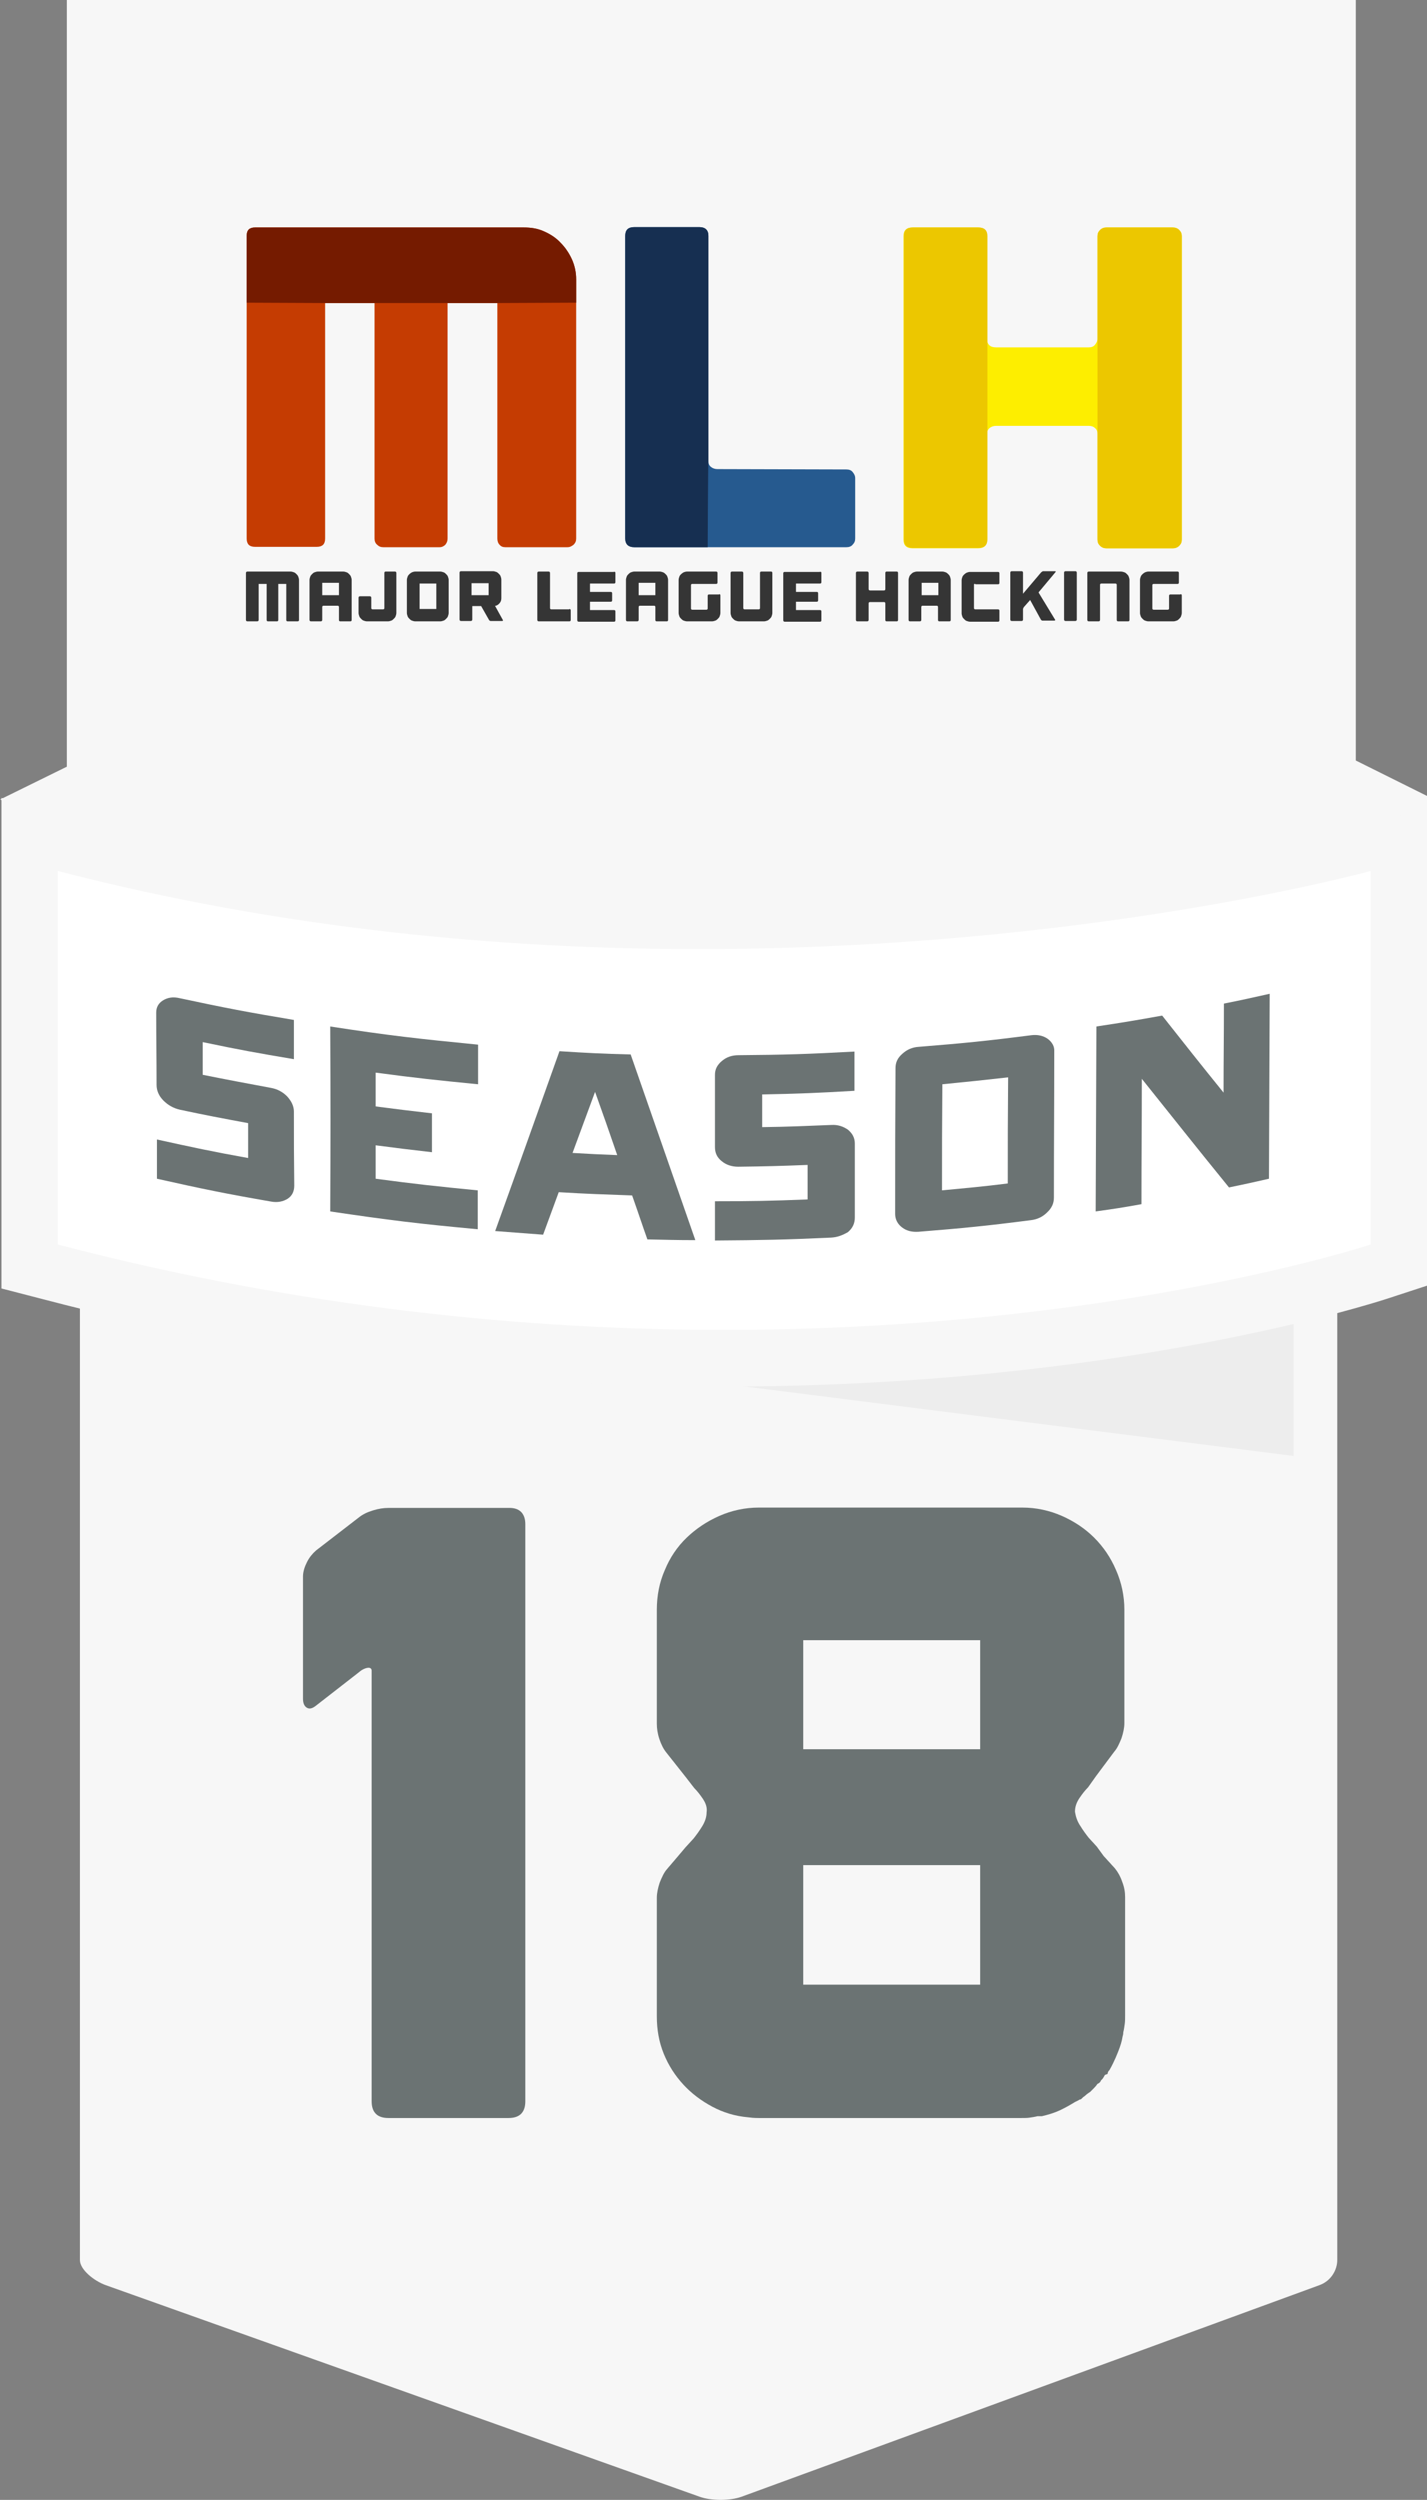 <?xml version="1.0" encoding="utf-8"?>
<!-- Generator: Adobe Illustrator 19.1.0, SVG Export Plug-In . SVG Version: 6.00 Build 0)  -->
<svg version="1.1" id="Layer_1" xmlns="http://www.w3.org/2000/svg" x="0px"
     y="0px"
     viewBox="88 -236 392.8 688" style="enable-background:new 88 -236 392.8 688;" xml:space="preserve">
<rect x="88" y="-236" width="392.8" height="688" fill="#808080" stroke="none"/>
<style type="text/css">
	.st0{fill:#F7F7F7;}
	.st1{display:none;opacity:8.000000e-02;enable-background:new    ;}
	.st2{opacity:0.42;fill:#E0E0E0;enable-background:new    ;}
	.st3{display:none;}
	.st4{display:inline;}
	.st5{fill:#FFFFFF;}
	.st6{fill:#6B7373;}
	.st7{fill:#353535;}
	.st8{fill:#C53C02;}
	.st9{fill:#751B00;}
	.st10{fill:#265A8F;}
	.st11{fill:#162F51;}
	.st12{fill:#FDEE00;}
	.st13{fill:#ECC700;}
</style>
    <g id="Layer_1_1_">
	<g>
		<path class="st0" d="M110,31.7c0-2.6,5.6-3.7,9.3-3.7h332.3c3.7,0,4.5,1.1,4.5,3.7V386c0,2.6-1.6,5.7-4.9,6.9l-159,58.2
			c-3.3,1.2-8.4,1.2-11.7,0l-163.4-58.2c-3.3-1.2-7.1-4.3-7.1-6.9V31.7z"/>
        <path class="st1"
              d="M126.9,143c0,0,161.3,34,315.5-0.1v-17.5c0,0-141.9,28.5-315.5,0.1C126.9,125.5,126.9,143,126.9,143z"/>
        <polygon class="st2" points="444.1,164.7 444.1,124 122.5,124 		"/>
        <g class="st3">
			<g class="st4">
				<g>
					<polygon class="st5"
                             points="151,365.7 151,190.8 129.7,190.8 129.7,116.8 230,116.8 230,365.7 					"/>
                    <path d="M216.7,130.1v222.2h-52.4V177.4H143v-47.3H216.7 M243.4,103.4h-26.7H143h-26.7v26.7v47.3v26.7h21.3v148.3V379h26.7
						h52.4h26.7v-26.7V130.1L243.4,103.4L243.4,103.4z"/>
				</g>
                <g>
					<polygon class="st5"
                             points="255.6,365.2 329.3,189.7 244,189.7 244,115.8 446.7,115.8 336.8,365.2 					"/>
                    <path d="M426.2,129.1L328,351.9h-52.4l73.7-175.5h-92v-47.3L426.2,129.1 M467.1,102.4h-40.9H257.4h-26.7v26.7v47.3v26.7h26.7
						h51.9l-58.2,138.4l-15.6,37h40.2h52.4h17.4l7-15.9l98.2-222.8L467.1,102.4L467.1,102.4z"/>
				</g>
			</g>
		</g>
        <g>
			<path class="st5" d="M469.7,107.5c0,0-163.7,54.1-370.2,0V-0.8c190.6,49.6,370.2,0,370.2,0V107.5z"/>
            <path class="st0" d="M465.3,3.7v102.8c0,0-71,23.5-178.1,23.5c-53.5,0-116.1-5.9-183.3-23.5V3.7c62,16.1,122.8,21.5,176.3,21.5
				C387.3,25.2,465.3,3.7,465.3,3.7 M480.9-16.7l-19.7,5.4c-0.8,0.2-77.5,21-180.9,21c-60.8,0-118.8-7.1-172.4-21l-19.5-5.1V3.8
				v102.8v12l11.6,3c60.7,15.9,123.7,24,187.2,24c108.3,0,180-23.3,183-24.3l10.7-3.5v-11.3V3.7L480.9-16.7L480.9-16.7z"/>
		</g>
        <g>
			<path class="st0" d="M481.1-16.8l-19.9-9.9v-209.8H106.4V-25l-18.3,9l18.3,12.7V-3h0.4l1.1,0.8L108-3h6.2l0,0
				c0,0,170.4,51.2,344.5,0.8h2.6V-3h0.1L481.1-16.8z"/>
		</g>
        <g class="st3">
			<g class="st4">
				<g>
					<g>
						<g>
							<g>
								<polygon class="st5"
                                         points="228.5,-31.5 227.5,-31.5 227.5,-73 228.5,-73 								"/>
							</g>
                            <g>
								<g>
									<path class="st5" d="M196.4-70.8c-5.1,0-9.7,2-13,5.3l0,0c-3.3,3.3-5.4,7.8-5.4,12.8l0,0c0,5,2.1,9.6,5.4,12.8l0,0
										c3.3,3.3,7.9,5.3,13,5.3l0,0c5.1,0,9.7-2,13-5.3l0,0c3.3-3.3,5.4-7.8,5.4-12.8l0,0c0-5-2.1-9.6-5.4-12.8l0,0
										C206.1-68.8,201.4-70.8,196.4-70.8L196.4-70.8 M210.9-67L210.9-67 M196.4-73c11.4,0,20.6,9.1,20.6,20.4l0,0
										c0,11.3-9.2,20.4-20.6,20.4l0,0c-11.4,0-20.6-9.1-20.6-20.4l0,0C175.7-63.9,185-73,196.4-73L196.4-73 M181.8-67L181.8-67"
                                    />
								</g>
                                <g>
									<path class="st5" d="M186.6-52.8c0-1.2-0.8-1.9-1.9-1.9H184v3.7h0.7C185.7-50.9,186.6-51.5,186.6-52.8L186.6-52.8z
										 M198.9-51.4l-5.1,4l-4.7-3.6c-0.7,1.6-2.3,2.7-4.2,2.7h-4v-8.8h4c2.1,0,3.6,1.3,4.2,2.7l4.7-3.6l1.7,1.3l-4.3,3.3l0.8,0.6
										l4.3-3.3l1.7,1.3l-4.3,3.3l0.8,0.6l4.3-3.3v-3h3.1v6.2h3.1v2.6h-6.2L198.9-51.4L198.9-51.4z M209-51h3.1v2.6h-6.2v-8.8h3.1
										V-51L209-51z"/>
								</g>
							</g>
						</g>
					</g>
                    <g>
						<g>
							<path class="st5" d="M238.2-62.8l12.6-1.7v12h-12.6 M252.3-64.8l16.7-2.4v14.6h-16.7 M238.2-51.2h12.6v12.1l-12.6-1.7
								 M252.3-51.1H269v14.4L252.3-39"/>
						</g>
                        <g>
							<g>
								<path class="st5" d="M279.5-61.1c0.7,0,1.4,0,2.1,0c1.1,4,2.2,8,3.3,11.9c0.2,0.8,0.4,1.7,0.5,2.6c1.2-4.9,2.7-9.7,4.1-14.5
									c0.6,0,1.2,0,1.8,0c1,3.4,1.9,6.9,2.9,10.4c0.4,1.4,0.8,2.7,1,4.1c1-4.9,2.5-9.6,3.7-14.5c0.7,0,1.4,0,2.1,0
									c-1.5,5.5-3.1,11.1-4.7,16.6H294c-1.1-4-2.2-8-3.4-11.9c-0.2-0.6-0.3-1.3-0.3-2c-0.1,0.6-0.2,1.2-0.3,1.7
									c-1.1,4-2.3,8.1-3.4,12.1c-0.8,0-1.5,0-2.3,0C282.8-50,281.1-55.5,279.5-61.1"/>
							</g>
                            <g>
								<path class="st5" d="M302.3-60.9c0.1-0.7,0.7-1.2,1.4-1.1c0.7,0.1,1.2,0.7,1.1,1.4c-0.1,0.7-0.7,1.2-1.4,1.1
									c-0.6-0.1-1-0.5-1.1-1.1 M302.6-56.4h1.9v11.9h-1.9"/>
							</g>
                            <g>
								<path class="st5" d="M309.5-54.5c1.1-1.9,3.6-2.8,5.6-1.9c1.6,0.6,2.2,2.5,2.3,4.1c0.1,2.6,0,5.2,0,7.8c-0.6,0-1.3,0-1.9,0
									c0-2.5,0.1-5,0-7.5c-0.1-1.2-0.6-2.7-1.9-3c-2-0.6-4,1.2-4,3.1c-0.1,2.5,0,5,0,7.4h-1.9c0-4,0-7.9,0-11.9h1.9
									C309.5-55.7,309.5-55.1,309.5-54.5"/>
							</g>
                            <g>
								<path class="st5" d="M328.8-62c0.6,0,1.3,0,1.9,0v17.5h-1.9c0-0.6,0-1.3-0.1-1.9c-1.4,2.4-5,3-7.1,1.2
									c-1.5-1.3-1.9-3.3-1.9-5.2s0.6-3.9,2.2-5.2c2-1.6,5.5-1.5,6.9,0.9C328.8-57.2,328.8-59.6,328.8-62 M324.7-55.1
									c-1.5,0.2-2.5,1.6-2.8,3c-0.4,1.7-0.3,3.7,0.8,5.1c1.2,1.5,3.8,1.6,5,0.1c0.9-0.9,1.1-2.1,1.1-3.3c0-1.3,0.1-2.7-0.7-3.7
									S326-55.3,324.7-55.1"/>
							</g>
                            <g>
								<path class="st5" d="M338-56.7c1.7-0.1,3.6,0.1,4.8,1.3c1.4,1.3,1.9,3.4,1.8,5.2c0,1.7-0.6,3.4-1.9,4.5
									c-2.6,2.3-7.4,1.8-9-1.4c-1.3-2.7-1-6.4,1.3-8.4C335.9-56.1,337-56.4,338-56.7 M337.7-55c-2.8,0.8-3.2,4.5-2.4,6.8
									c0.7,2.1,3.4,3,5.3,2.1c1.3-0.6,1.9-2.1,2-3.4c0.1-1.6,0-3.3-1.1-4.6C340.6-55.1,339-55.4,337.7-55"/>
							</g>
                            <g>
								<path class="st5" d="M345.4-56.4h2c0.8,2.8,1.5,5.7,2.3,8.5c0.2,0.5,0.2,1.1,0.3,1.6c0.9-3.4,2-6.8,3-10.1h1.7
									c0.9,3.4,1.9,6.7,2.7,10.1c0.7-3.4,1.8-6.7,2.6-10.1c0.6,0,1.3,0,1.9,0c-1.2,4-2.4,8-3.6,11.9h-2c-0.9-3.2-2-6.4-2.6-9.7
									c-0.8,3.3-2,6.4-2.9,9.7H349C347.8-48.4,346.6-52.4,345.4-56.4"/>
							</g>
                            <g>
								<path class="st5" d="M366.7-56.7c1.2-0.1,2.4,0,3.5,0.5c0.3,0.6,0.1,1.3,0.1,2c-1.3-0.8-3.2-1.4-4.6-0.5
									c-1,0.5-1,2.1-0.1,2.7c1.4,0.9,3.1,1.1,4.4,2.3c1.3,1.3,1,3.8-0.6,4.7c-1.9,1.2-4.5,1.1-6.5,0.2c0-0.7,0-1.4,0-2.1
									c1.4,1.1,3.4,1.7,5.2,0.9c1-0.5,1.1-2,0.2-2.7c-1.4-1-3.3-1.2-4.5-2.4s-1-3.4,0.4-4.5C364.9-56.2,365.9-56.4,366.7-56.7"/>
							</g>
                            <g>
								<path class="st5" d="M379.9-61.3c0.2,0,0.5-0.1,0.7-0.1c0,5.7,0,11.3,0,17h-1.9c0-4.7,0-9.4,0-14.1
									c-1.2,0.8-2.5,1.5-3.9,1.9c0-0.6,0-1.3,0-1.9C376.7-59.2,378.4-60.2,379.9-61.3"/>
							</g>
                            <g>
								<path class="st5" d="M387.5-61.4c1.6-0.3,3.5,0.3,4.4,1.7c1.4,1.9,1.5,4.4,1.6,6.7c0,2.4-0.3,5.1-1.9,7
									c-1.4,1.9-4.4,2.3-6.3,0.9c-1.6-1.1-2.2-3.1-2.5-4.9c-0.3-2.7-0.3-5.5,0.7-8.1C384.1-59.6,385.6-61.1,387.5-61.4
									 M387.2-59.7c-1.7,0.7-2.2,2.7-2.4,4.3c-0.2,2.2-0.3,4.5,0.2,6.7c0.3,1.1,0.8,2.2,1.9,2.7c1.2,0.6,2.9,0.1,3.5-1.1
									c1-1.8,1.1-3.9,1.1-5.9c0-1.9-0.1-4-1.2-5.7C389.7-59.7,388.3-60.1,387.2-59.7"/>
							</g>
						</g>
					</g>
				</g>
			</g>
            <g class="st4">
				<g>
					<g>
						<g>
							<path class="st5" d="M245-175.5c1.5,0.6,2.8,1.5,3.8,2.5c1.1,1,1.9,2.3,2.6,3.7c0.7,1.5,1,3,1,4.6v58.9c0,0.5-0.2,1-0.6,1.4
								c-0.4,0.4-0.8,0.6-1.4,0.6H236c-0.6,0-1-0.2-1.4-0.6c-0.3-0.4-0.5-0.8-0.5-1.4v-53.5h-11.6v53.6c0,0.5-0.2,1-0.5,1.4
								s-0.8,0.6-1.4,0.6h-13.1c-0.6,0-1-0.2-1.4-0.6c-0.4-0.4-0.6-0.8-0.6-1.4v-53.6H194v53.6c0,1.3-0.7,1.9-2,1.9h-14.3
								c-1.3,0-2-0.6-2-1.9v-68.9c0-1.3,0.7-1.9,2-1.9h62.6C242-176.5,243.6-176.2,245-175.5z"/>
						</g>
                        <g>
							<path class="st5" d="M245-175.5c1.5,0.6,2.8,1.5,3.8,2.5c1.1,1,1.9,2.3,2.6,3.7c0.7,1.5,1,3,1,4.6v5.3l-18.3,0.1h-11.6h-16.9
								H194l-18.3-0.1v-15.2c0-1.3,0.7-1.9,2-1.9h62.6C242-176.5,243.6-176.2,245-175.5z"/>
						</g>
					</g>
                    <g>
						<g>
							<path class="st5" d="M315.4-121.5c0.6,0,1.1,0.2,1.4,0.6c0.4,0.4,0.6,0.8,0.6,1.4v13.7c0,0.6-0.2,1-0.6,1.4
								c-0.4,0.4-0.8,0.6-1.4,0.6H266c-1.4,0-2.1-0.7-2.1-2v-68.7c0-1.3,0.7-2,2.1-2h15.2c1.4,0,2.1,0.7,2.1,2v51.2
								c0,0.6,0.2,1,0.6,1.4c0.4,0.3,0.9,0.5,1.5,0.5L315.4-121.5L315.4-121.5z"/>
						</g>
                        <g>
							<path class="st5" d="M283.1-103.8H266c-1.4,0-2.1-0.7-2.1-2v-68.7c0-1.3,0.7-2,2.1-2h15.1c1.4,0,2.1,0.7,2.1,2v51.2
								C283.2-122.8,283.1-103.8,283.1-103.8z"/>
						</g>
					</g>
                    <g>
						<g>
							<path class="st5" d="M391.4-176.5c0.6,0,1.1,0.2,1.5,0.6c0.4,0.4,0.6,0.9,0.6,1.4v69c0,0.6-0.2,1-0.6,1.4s-0.9,0.6-1.5,0.6
								H376c-0.6,0-1.1-0.2-1.5-0.6c-0.4-0.4-0.6-0.8-0.6-1.4v-24.1c0-0.6-0.2-1-0.6-1.4c-0.4-0.3-0.8-0.5-1.4-0.5h-21.6
								c-0.6,0-1.1,0.2-1.5,0.5s-0.6,0.8-0.6,1.4v24.1c0,1.3-0.7,2-2.1,2h-15.3c-1.4,0-2.1-0.7-2.1-2v-69c0-1.3,0.7-2,2.1-2h15.3
								c1.4,0,2.1,0.7,2.1,2v23.3c0,1.3,0.7,2,2.1,2h21.6c0.6,0,1.1-0.2,1.4-0.6c0.4-0.4,0.6-0.8,0.6-1.4v-23.3c0-0.6,0.2-1,0.6-1.4
								c0.4-0.4,0.9-0.6,1.5-0.6H391.4z"/>
						</g>
                        <g>
							<path class="st5" d="M348.3-129.6v24.1c0,1.3-0.7,2-2.1,2h-15.3c-1.4,0-2.1-0.7-2.1-2v-69c0-1.3,0.7-2,2.1-2h15.3
								c1.4,0,2.1,0.7,2.1,2v23.3C348.3-149.9,348.3-130.2,348.3-129.6z"/>
						</g>
                        <g>
							<path class="st5" d="M391.4-176.5c0.6,0,1.1,0.2,1.5,0.6c0.4,0.4,0.6,0.9,0.6,1.4v69c0,0.6-0.2,1-0.6,1.4s-0.9,0.6-1.5,0.6
								H376c-0.6,0-1.1-0.2-1.5-0.6c-0.4-0.4-0.6-0.8-0.6-1.4v-24.1c0-0.6,0-21,0-21.6v-23.3c0-0.6,0.2-1,0.6-1.4
								c0.4-0.4,0.9-0.6,1.5-0.6H391.4z"/>
						</g>
					</g>
				</g>
			</g>
            <g class="st4">
				<g>
					<g>
						<path class="st5" d="M248.1-90.6c0,1-0.3,1.7-1,2.3c-0.7,0.5-1.6,0.8-2.9,0.8h-1.6v4.2H242v-10.2h2.5
							C246.9-93.6,248.1-92.6,248.1-90.6z M242.7-88.2h1.4c1.2,0,2-0.2,2.5-0.6c0.5-0.4,0.8-1,0.8-1.8s-0.2-1.4-0.7-1.8
							c-0.5-0.4-1.2-0.6-2.2-0.6h-1.7v4.8H242.7z"/>
					</g>
                    <g>
						<path class="st5" d="M258.9-88.5c0,1.6-0.4,2.9-1.2,3.8c-0.8,0.9-1.9,1.4-3.4,1.4c-1.4,0-2.5-0.5-3.3-1.4s-1.2-2.2-1.2-3.9
							c0-1.6,0.4-2.9,1.2-3.8c0.8-0.9,1.9-1.4,3.4-1.4c1.4,0,2.5,0.5,3.3,1.4C258.5-91.4,258.9-90.1,258.9-88.5z M250.6-88.5
							c0,1.5,0.3,2.6,1,3.4c0.7,0.8,1.6,1.2,2.8,1.2s2.2-0.4,2.8-1.2s1-1.9,1-3.4s-0.3-2.6-1-3.4c-0.6-0.8-1.6-1.2-2.8-1.2
							s-2.2,0.4-2.8,1.2S250.6-89.9,250.6-88.5z"/>
					</g>
                    <g>
						<path class="st5" d="M269.4-83.4h-0.6l-2.2-7.9c-0.2-0.6-0.3-1.2-0.4-1.6c-0.1,0.4-0.2,0.9-0.3,1.4s-0.9,3.2-2.3,8.1H263
							l-2.8-10.2h0.7l1.8,6.6c0.1,0.3,0.1,0.5,0.2,0.7s0.1,0.4,0.2,0.6c0,0.2,0.1,0.4,0.1,0.6c0,0.2,0.1,0.4,0.1,0.6
							c0.1-0.6,0.3-1.6,0.7-2.9l1.7-6.2h0.8l2,7.1c0.2,0.8,0.4,1.5,0.5,2c0.1-0.3,0.1-0.7,0.2-1.1c0.1-0.4,0.8-3.1,2.2-8h0.7
							L269.4-83.4z"/>
					</g>
                    <g>
						<path class="st5" d="M279.6-83.4H274v-10.2h5.6v0.7h-4.9v3.9h4.6v0.7h-4.6v4.4h4.9V-83.4z"/>
					</g>
                    <g>
						<path class="st5" d="M282.7-87.8v4.5H282v-10.2h2.4c1.3,0,2.2,0.2,2.8,0.7c0.6,0.5,0.9,1.2,0.9,2.1c0,0.7-0.2,1.3-0.5,1.7
							c-0.4,0.5-0.9,0.8-1.6,1l2.8,4.7h-0.9l-2.6-4.5H282.7z M282.7-88.4h1.9c0.9,0,1.5-0.2,2-0.6c0.5-0.4,0.7-1,0.7-1.7
							c0-0.8-0.2-1.3-0.7-1.7s-1.2-0.5-2.3-0.5h-1.7v4.5H282.7z"/>
					</g>
                    <g>
						<path class="st5" d="M296-83.4h-5.6v-10.2h5.6v0.7h-4.9v3.9h4.6v0.7h-4.6v4.4h4.9V-83.4z"/>
					</g>
                    <g>
						<path class="st5" d="M306.1-88.6c0,1.7-0.4,3-1.3,3.9c-0.9,0.9-2.2,1.3-4,1.3h-2.4v-10.2h2.8c1.6,0,2.9,0.4,3.7,1.3
							C305.7-91.4,306.1-90.2,306.1-88.6z M305.3-88.5c0-1.5-0.4-2.6-1.1-3.3s-1.8-1.1-3.3-1.1H299v9h1.7
							C303.8-84,305.3-85.5,305.3-88.5z"/>
					</g>
                    <g>
						<path class="st5" d="M312.2-93.6h2.8c1.3,0,2.2,0.2,2.8,0.6c0.6,0.4,0.9,1.1,0.9,1.9c0,0.6-0.2,1.1-0.5,1.5
							c-0.4,0.4-0.9,0.6-1.6,0.8l0,0c0.8,0.1,1.4,0.4,1.8,0.8c0.4,0.4,0.6,0.9,0.6,1.6c0,0.9-0.3,1.7-0.9,2.2s-1.5,0.8-2.7,0.8h-3.1
							L312.2-93.6L312.2-93.6z M312.9-89h2.2c1,0,1.7-0.2,2.1-0.5c0.4-0.3,0.7-0.8,0.7-1.5s-0.2-1.2-0.7-1.5S316-93,315-93h-2.1V-89
							z M312.9-88.4v4.4h2.4c1.9,0,2.8-0.8,2.8-2.3c0-1.4-1-2.1-3-2.1L312.9-88.4L312.9-88.4z"/>
					</g>
                    <g>
						<path class="st5" d="M323.5-88l3-5.6h0.8l-3.4,6.3v3.9h-0.7v-3.9l-3.4-6.3h0.8L323.5-88z"/>
					</g>
				</g>
                <g>
					<g>
						<rect x="331.3" y="-89.3" class="st5" width="62.2" height="3"/>
					</g>
                    <g>
						<rect x="175.7" y="-89.3" class="st5" width="62.2" height="3"/>
					</g>
				</g>
			</g>
		</g>
	</g>
        <g>
		<g>
			<path class="st6" d="M162.7,94.7c-12.7-2.2-19-3.5-31.5-6.3c0-4.3,0-6.5,0-10.8c10,2.2,15.1,3.3,25.1,5.1c0-3.8,0-5.7,0-9.6
				c-7.5-1.4-11.3-2.1-18.8-3.7c-1.7-0.4-3.2-1.2-4.5-2.5c-1.3-1.3-1.9-2.8-1.9-4.3c0-8-0.1-12-0.1-19.9c0-1.5,0.6-2.6,1.9-3.4
				s2.8-1,4.5-0.6c12.6,2.7,18.9,3.9,31.5,6c0,4.3,0,6.5,0,10.8c-10.1-1.7-15.1-2.6-25.1-4.7c0,3.6,0,5.4,0,9
				c7.5,1.5,11.3,2.2,18.8,3.6c1.7,0.3,3.2,1.1,4.4,2.3c1.2,1.3,1.9,2.7,1.9,4.2c0,8.2,0,12.2,0.1,20.4c0,1.6-0.6,2.8-1.8,3.6
				C165.9,94.7,164.4,95,162.7,94.7z"/>
            <path class="st6" d="M191.4,59.2c0,3.7,0,5.6,0,9.3c6.2,0.8,9.3,1.2,15.5,1.9c0,4.3,0,6.4,0,10.7c-6.2-0.7-9.3-1.1-15.5-1.9
				c0,3.7,0,5.5,0,9.2c11.2,1.5,16.9,2.1,28.1,3.2c0,4.3,0,6.4,0,10.7c-16.3-1.5-24.4-2.5-40.6-4.9c0.1-20.4,0.1-30.6,0-50.9
				c16.2,2.5,24.4,3.4,40.7,5c0,4.4,0,6.6,0,10.9C208.3,61.3,202.7,60.7,191.4,59.2z"/>
            <path class="st6" d="M266.2,105.1c-1.7-4.8-2.5-7.3-4.2-12.1c-8.1-0.3-12.1-0.4-20.2-0.9c-1.7,4.7-2.6,7-4.3,11.7
				c-5.3-0.4-7.9-0.6-13.2-1c7.1-19.7,10.6-29.6,17.7-49.5c7.8,0.5,11.7,0.7,19.6,0.9c5.9,17,11.9,34.1,17.8,51.1
				C274.1,105.3,271.4,105.2,266.2,105.1z M251.8,64.5c-2.5,6.7-3.7,10.1-6.2,16.8c4.9,0.3,7.4,0.4,12.3,0.6
				C255.5,74.9,254.3,71.5,251.8,64.5z"/>
            <path class="st6" d="M316.8,104.6c-12.8,0.6-19.2,0.7-32,0.8c0-4.3,0-6.5,0-10.8c10.2,0,15.3-0.1,25.5-0.5c0-3.8,0-5.7,0-9.5
				c-7.6,0.3-11.4,0.4-19.1,0.5c-1.7,0-3.3-0.5-4.5-1.5c-1.3-1-1.9-2.3-1.9-3.9c0-8,0-11.9,0-19.9c0-1.5,0.6-2.7,1.9-3.8
				c1.3-1.1,2.8-1.6,4.6-1.6c12.8-0.1,19.2-0.3,31.9-1c0,4.3,0,6.5,0,10.8c-10.2,0.6-15.2,0.8-25.4,1c0,3.6,0,5.4,0,9
				c7.6-0.1,11.4-0.3,19.1-0.6c1.7-0.1,3.2,0.4,4.5,1.3c1.2,1,1.9,2.2,1.9,3.8c0,8.2,0,12.2,0,20.4c0,1.6-0.6,2.9-1.9,4
				C320,103.9,318.6,104.5,316.8,104.6z"/>
            <path class="st6" d="M371.8,99.8c-12.4,1.6-18.6,2.2-31,3.2c-1.7,0.1-3.2-0.2-4.5-1.2c-1.2-0.9-1.9-2.2-1.9-3.7
				c0-16.1,0-24.1,0.1-40.2c0-1.5,0.6-2.8,1.9-3.9c1.2-1.1,2.7-1.8,4.5-1.9c12.4-1,18.6-1.6,31-3.2c1.7-0.2,3.2,0.1,4.5,1
				c1.2,0.9,1.9,2.1,1.8,3.5c0,16.1-0.1,24.1-0.1,40.2c0,1.6-0.6,2.9-1.9,4.1C375,98.9,373.5,99.6,371.8,99.8z M347.3,91.6
				c7.3-0.7,10.9-1,18.1-1.9c0-11.7,0-17.5,0.1-29.2c-7.2,0.8-10.9,1.2-18.1,1.9C347.3,74.1,347.3,80,347.3,91.6z"/>
            <path class="st6" d="M437.3,88.4c-4.4,1-6.6,1.5-11,2.4C416.7,79,412,73,402.3,60.9c0,13.8-0.1,20.7-0.1,34.5
				c-5,0.9-7.5,1.3-12.6,2c0.1-20.4,0.1-30.5,0.2-50.9c7.3-1.1,10.9-1.7,18.1-3c6.8,8.6,10.1,12.8,16.9,21.2
				c0-9.8,0.1-14.7,0.1-24.5c5.1-1,7.6-1.6,12.6-2.7C437.4,57.9,437.4,68,437.3,88.4z"/>
		</g>
	</g>
        <g>
		<g>
			<g>
				<path class="st7" d="M168.9-78.5c0.3,0.1,0.5,0.3,0.7,0.5c0.2,0.2,0.4,0.4,0.5,0.7c0.1,0.3,0.2,0.6,0.2,0.9v11
					c0,0.1,0,0.2-0.1,0.3S170-65,169.9-65h-2.7c-0.1,0-0.2,0-0.3-0.1s-0.1-0.2-0.1-0.3v-9.9h-2.2v9.9c0,0.1,0,0.2-0.1,0.3
					s-0.1,0.1-0.3,0.1h-2.4c-0.1,0-0.2,0-0.3-0.1s-0.1-0.2-0.1-0.3v-9.9h-2.2v9.9c0,0.2-0.1,0.4-0.4,0.4h-2.7
					c-0.2,0-0.4-0.1-0.4-0.4v-12.9c0-0.2,0.1-0.4,0.4-0.4H168C168.3-78.7,168.6-78.6,168.9-78.5z"/>
                <path class="st7" d="M182.5-78.7c0.3,0,0.6,0.1,0.9,0.2c0.3,0.1,0.5,0.3,0.7,0.5c0.2,0.2,0.4,0.4,0.5,0.7
					c0.1,0.3,0.2,0.6,0.2,0.9v11c0,0.1,0,0.2-0.1,0.3s-0.2,0.1-0.3,0.1h-2.7c-0.1,0-0.2,0-0.3-0.1s-0.1-0.2-0.1-0.3v-3.5
					c0-0.1,0-0.2-0.1-0.3s-0.2-0.1-0.3-0.1h-3.8c-0.1,0-0.2,0-0.3,0.1s-0.1,0.2-0.1,0.3v3.5c0,0.2-0.1,0.4-0.4,0.4h-2.7
					c-0.2,0-0.4-0.1-0.4-0.4v-11c0-0.3,0.1-0.6,0.2-0.9c0.1-0.3,0.3-0.5,0.5-0.7c0.2-0.2,0.4-0.4,0.7-0.5c0.3-0.1,0.6-0.2,0.9-0.2
					H182.5z M181.3-72.2v-3.4h-4.6v3.4H181.3z"/>
                <path class="st7" d="M197-78.6c0.1,0.1,0.1,0.2,0.1,0.3v11c0,0.3-0.1,0.6-0.2,0.9c-0.1,0.3-0.3,0.5-0.5,0.7
					c-0.2,0.2-0.4,0.4-0.7,0.5c-0.3,0.1-0.6,0.2-0.9,0.2H189c-0.3,0-0.6-0.1-0.9-0.2c-0.3-0.1-0.5-0.3-0.7-0.5
					c-0.2-0.2-0.4-0.4-0.5-0.7c-0.1-0.3-0.2-0.6-0.2-0.9v-4.2c0-0.2,0.1-0.4,0.4-0.4h2.7c0.2,0,0.4,0.1,0.4,0.4v2.8
					c0,0.1,0,0.2,0.1,0.3s0.2,0.1,0.3,0.1h2.8c0.1,0,0.2,0,0.3-0.1s0.1-0.1,0.1-0.3v-9.6c0-0.1,0-0.2,0.1-0.3s0.1-0.1,0.3-0.1h2.7
					C196.8-78.7,196.9-78.6,197-78.6z"/>
                <path class="st7" d="M209.2-78.7c0.3,0,0.6,0.1,0.9,0.2c0.3,0.1,0.5,0.3,0.7,0.5c0.2,0.2,0.4,0.4,0.5,0.7
					c0.1,0.3,0.2,0.6,0.2,0.9v9.1c0,0.3-0.1,0.6-0.2,0.9c-0.1,0.3-0.3,0.5-0.5,0.7c-0.2,0.2-0.4,0.4-0.7,0.5
					c-0.3,0.1-0.6,0.2-0.9,0.2h-6.9c-0.3,0-0.6-0.1-0.9-0.2c-0.3-0.1-0.5-0.3-0.7-0.5s-0.4-0.4-0.5-0.7S200-67,200-67.3v-9.1
					c0-0.3,0.1-0.6,0.2-0.9c0.1-0.3,0.3-0.5,0.5-0.7s0.5-0.4,0.7-0.5c0.3-0.1,0.6-0.2,0.9-0.2H209.2z M208.1-75.4h-4.6v7h4.6V-75.4z
					"/>
                <path class="st7" d="M226.4-65.4c0.1,0.1,0.1,0.2,0,0.2c0,0.1-0.1,0.1-0.2,0.1h-3.1c-0.1,0-0.2,0-0.3-0.1s-0.2-0.1-0.2-0.2
					l-2.1-3.7c0-0.1-0.1-0.1-0.1-0.1h-2.3c-0.1,0-0.1,0-0.1,0.1v3.6c0,0.2-0.1,0.4-0.4,0.4h-2.7c-0.2,0-0.4-0.1-0.4-0.4v-12.9
					c0-0.2,0.1-0.4,0.4-0.4h8.8c0.3,0,0.6,0.1,0.9,0.2c0.3,0.1,0.5,0.3,0.7,0.5s0.4,0.4,0.5,0.7s0.2,0.6,0.2,0.9v5.1
					c0,0.5-0.1,0.9-0.4,1.3c-0.3,0.4-0.7,0.7-1.1,0.8h-0.1c-0.1,0-0.1,0.1-0.1,0.1l0,0L226.4-65.4z M222.5-75.5h-4.7v3.3h4.7V-75.5z
					"/>
                <path class="st7" d="M244.7-68.4c0.1,0,0.2,0,0.3,0.1s0.1,0.2,0.1,0.3v2.6c0,0.1,0,0.2-0.1,0.3s-0.2,0.1-0.3,0.1h-8.4
					c-0.2,0-0.4-0.1-0.4-0.4v-12.9c0-0.2,0.1-0.4,0.4-0.4h2.7c0.2,0,0.4,0.1,0.4,0.4v9.6c0,0.1,0,0.2,0.1,0.3s0.2,0.1,0.3,0.1h4.9
					V-68.4z"/>
                <path class="st7" d="M257.3-78.6c0.1,0.1,0.1,0.2,0.1,0.3v1.1v0.6v0.8c0,0.1,0,0.2-0.1,0.3c-0.1,0.1-0.2,0.1-0.3,0.1h-1.4h-4
					h-1.1c-0.1,0-0.1,0-0.1,0.1v2.1c0,0.1,0,0.1,0.1,0.1h5.6c0.1,0,0.2,0,0.3,0.1c0.1,0.1,0.1,0.2,0.1,0.3v1.9c0,0.1,0,0.2-0.1,0.3
					c-0.1,0.1-0.1,0.1-0.3,0.1h-5.6c-0.1,0-0.1,0-0.1,0.1v1l0,0v1.1c0,0.1,0,0.1,0.1,0.1h0.8h4.4h1.3c0.1,0,0.2,0,0.3,0.1
					c0.1,0.1,0.1,0.2,0.1,0.3v0.8v1v0.6c0,0.1,0,0.2-0.1,0.3c-0.1,0.1-0.2,0.1-0.3,0.1h-1.1h-7.4h-1.2c-0.2,0-0.4-0.1-0.4-0.4V-66
					v-11.3v-0.9c0-0.1,0-0.2,0.1-0.3s0.2-0.1,0.3-0.1h1.4h7.6h0.6C257.1-78.7,257.2-78.6,257.3-78.6z"/>
                <path class="st7" d="M269.6-78.7c0.3,0,0.6,0.1,0.9,0.2c0.3,0.1,0.5,0.3,0.7,0.5c0.2,0.2,0.4,0.4,0.5,0.7
					c0.1,0.3,0.2,0.6,0.2,0.9v11c0,0.1,0,0.2-0.1,0.3s-0.2,0.1-0.3,0.1h-2.7c-0.1,0-0.2,0-0.3-0.1c-0.1-0.1-0.1-0.2-0.1-0.3v-3.5
					c0-0.1,0-0.2-0.1-0.3c-0.1-0.1-0.2-0.1-0.3-0.1h-3.8c-0.1,0-0.2,0-0.3,0.1s-0.1,0.2-0.1,0.3v3.5c0,0.2-0.1,0.4-0.4,0.4h-2.7
					c-0.2,0-0.4-0.1-0.4-0.4v-11c0-0.3,0.1-0.6,0.2-0.9c0.1-0.3,0.3-0.5,0.5-0.7s0.4-0.4,0.7-0.5c0.3-0.1,0.6-0.2,0.9-0.2H269.6z
					 M268.4-72.2v-3.4h-4.6v3.4H268.4z"/>
                <path class="st7" d="M286.2-72.4c0.1,0.1,0.1,0.2,0.1,0.3v4.8c0,0.3-0.1,0.6-0.2,0.9c-0.1,0.3-0.3,0.5-0.5,0.7s-0.4,0.4-0.7,0.5
					c-0.3,0.1-0.6,0.2-0.9,0.2h-6.9c-0.3,0-0.6-0.1-0.9-0.2c-0.3-0.1-0.5-0.3-0.7-0.5s-0.4-0.4-0.5-0.7s-0.2-0.6-0.2-0.9v-9.1
					c0-0.3,0.1-0.6,0.2-0.9c0.1-0.3,0.3-0.5,0.5-0.7s0.5-0.4,0.7-0.5c0.3-0.1,0.6-0.2,0.9-0.2h8c0.1,0,0.2,0,0.3,0.1
					s0.1,0.2,0.1,0.3v2.6c0,0.1,0,0.2-0.1,0.3s-0.2,0.1-0.3,0.1h-6.5c-0.1,0-0.2,0-0.3,0.1s-0.1,0.1-0.1,0.3v6.3
					c0,0.1,0,0.2,0.1,0.3s0.2,0.1,0.3,0.1h3.8c0.1,0,0.2,0,0.3-0.1c0.1-0.1,0.1-0.1,0.1-0.3V-72c0-0.1,0-0.2,0.1-0.3
					c0.1-0.1,0.2-0.1,0.3-0.1h2.7C286-72.5,286.1-72.5,286.2-72.4z"/>
                <path class="st7" d="M300.5-78.6c0.1,0.1,0.1,0.2,0.1,0.3v11c0,0.3-0.1,0.6-0.2,0.9c-0.1,0.3-0.3,0.5-0.5,0.7
					c-0.2,0.2-0.4,0.4-0.7,0.5s-0.6,0.2-0.9,0.2h-6.9c-0.3,0-0.6-0.1-0.9-0.2c-0.3-0.1-0.5-0.3-0.7-0.5c-0.2-0.2-0.4-0.4-0.5-0.7
					c-0.1-0.3-0.2-0.6-0.2-0.9v-11c0-0.2,0.1-0.4,0.4-0.4h2.7c0.2,0,0.4,0.1,0.4,0.4v9.6c0,0.1,0,0.2,0.1,0.3
					c0.1,0.1,0.2,0.1,0.3,0.1h3.8c0.1,0,0.2,0,0.3-0.1s0.1-0.1,0.1-0.3v-9.6c0-0.1,0-0.2,0.1-0.3s0.2-0.1,0.3-0.1h2.7
					C300.4-78.7,300.5-78.6,300.5-78.6z"/>
                <path class="st7" d="M314-78.6c0.1,0.1,0.1,0.2,0.1,0.3v1.1v0.6v0.8c0,0.1,0,0.2-0.1,0.3s-0.2,0.1-0.3,0.1h-1.4h-4h-1.1
					c-0.1,0-0.1,0-0.1,0.1v2.1c0,0.1,0,0.1,0.1,0.1h5.6c0.1,0,0.2,0,0.3,0.1s0.1,0.2,0.1,0.3v1.9c0,0.1,0,0.2-0.1,0.3
					s-0.1,0.1-0.3,0.1h-5.6c-0.1,0-0.1,0-0.1,0.1v1l0,0v1.1c0,0.1,0,0.1,0.1,0.1h0.8h4.4h1.3c0.1,0,0.2,0,0.3,0.1s0.1,0.2,0.1,0.3
					v0.8v1v0.6c0,0.1,0,0.2-0.1,0.3s-0.2,0.1-0.3,0.1h-1.1h-7.4H304c-0.2,0-0.4-0.1-0.4-0.4V-66v-11.3v-0.9c0-0.1,0-0.2,0.1-0.3
					s0.2-0.1,0.3-0.1h1.4h7.6h0.6C313.8-78.7,313.9-78.6,314-78.6z"/>
                <path class="st7" d="M334.8-78.7c0.1,0,0.2,0,0.3,0.1s0.1,0.2,0.1,0.3v12.9c0,0.1,0,0.2-0.1,0.3s-0.2,0.1-0.3,0.1h-2.7
					c-0.1,0-0.2,0-0.3-0.1c-0.1-0.1-0.1-0.2-0.1-0.3v-4.5c0-0.1,0-0.2-0.1-0.3c-0.1-0.1-0.1-0.1-0.3-0.1h-3.8c-0.1,0-0.2,0-0.3,0.1
					s-0.1,0.1-0.1,0.3v4.5c0,0.2-0.1,0.4-0.4,0.4H324c-0.2,0-0.4-0.1-0.4-0.4v-12.9c0-0.2,0.1-0.4,0.4-0.4h2.7
					c0.2,0,0.4,0.1,0.4,0.4v4.4c0,0.2,0.1,0.4,0.4,0.4h3.8c0.1,0,0.2,0,0.3-0.1s0.1-0.2,0.1-0.3v-4.4c0-0.1,0-0.2,0.1-0.3
					s0.2-0.1,0.3-0.1L334.8-78.7L334.8-78.7z"/>
                <path class="st7" d="M347.4-78.7c0.3,0,0.6,0.1,0.9,0.2c0.3,0.1,0.5,0.3,0.7,0.5s0.4,0.4,0.5,0.7s0.2,0.6,0.2,0.9v11
					c0,0.1,0,0.2-0.1,0.3s-0.2,0.1-0.3,0.1h-2.7c-0.1,0-0.2,0-0.3-0.1c-0.1-0.1-0.1-0.2-0.1-0.3v-3.5c0-0.1,0-0.2-0.1-0.3
					s-0.2-0.1-0.3-0.1H342c-0.1,0-0.2,0-0.3,0.1s-0.1,0.2-0.1,0.3v3.5c0,0.2-0.1,0.4-0.4,0.4h-2.7c-0.2,0-0.4-0.1-0.4-0.4v-11
					c0-0.3,0.1-0.6,0.2-0.9c0.1-0.3,0.3-0.5,0.5-0.7s0.4-0.4,0.7-0.5c0.3-0.1,0.6-0.2,0.9-0.2H347.4z M346.3-72.2v-3.4h-4.6v3.4
					H346.3z"/>
                <path class="st7" d="M356.2-75.3c-0.1,0.1-0.1,0.1-0.1,0.3v6.3c0,0.1,0,0.2,0.1,0.3s0.2,0.1,0.3,0.1h6.2c0.1,0,0.2,0,0.3,0.1
					c0.1,0.1,0.1,0.2,0.1,0.3v2.6c0,0.1,0,0.2-0.1,0.3s-0.2,0.1-0.3,0.1h-4.1h-3.3H355c-0.3,0-0.6-0.1-0.9-0.2
					c-0.3-0.1-0.5-0.3-0.7-0.5s-0.4-0.4-0.5-0.7s-0.2-0.6-0.2-0.9v-0.4V-69v-4.5v-1.3v-1.5c0-0.3,0.1-0.6,0.2-0.9
					c0.1-0.3,0.3-0.5,0.5-0.7s0.5-0.4,0.7-0.5c0.3-0.1,0.6-0.2,0.9-0.2h0.3h7.4c0.1,0,0.2,0,0.3,0.1c0.1,0.1,0.1,0.2,0.1,0.3v2.6
					c0,0.1,0,0.2-0.1,0.3s-0.2,0.1-0.3,0.1h-6.2C356.4-75.4,356.3-75.3,356.2-75.3z"/>
                <path class="st7" d="M373.9-73v0.1l4.5,7.4c0.1,0.1,0.1,0.2,0,0.2c0,0.1-0.1,0.1-0.2,0.1H375c-0.1,0-0.2,0-0.3-0.1
					c-0.1-0.1-0.2-0.1-0.2-0.2l-2.9-5.3c0-0.1-0.1-0.1-0.1,0l-1.6,1.8c-0.1,0.1-0.1,0.2-0.2,0.3c0,0.1-0.1,0.2-0.1,0.3v2.9
					c0,0.2-0.1,0.4-0.4,0.4h-2.7c-0.2,0-0.4-0.1-0.4-0.4v-12.9c0-0.2,0.1-0.4,0.4-0.4h2.7c0.2,0,0.4,0.1,0.4,0.4v5.8l5-5.9
					c0.1-0.1,0.2-0.1,0.3-0.2c0.1-0.1,0.2-0.1,0.3-0.1h3.2c0.1,0,0.2,0,0.2,0.1s0,0.1-0.1,0.2L373.9-73z"/>
                <path class="st7" d="M384.4-65.5c0,0.2-0.1,0.4-0.4,0.4h-2.7c-0.2,0-0.4-0.1-0.4-0.4v-12.9c0-0.2,0.1-0.4,0.4-0.4h2.7
					c0.2,0,0.4,0.1,0.4,0.4V-65.5z"/>
                <path class="st7" d="M397.5-78.5c0.3,0.1,0.5,0.3,0.7,0.5s0.4,0.4,0.5,0.7s0.2,0.6,0.2,0.9v11c0,0.1,0,0.2-0.1,0.3
					s-0.2,0.1-0.3,0.1h-2.7c-0.1,0-0.2,0-0.3-0.1c-0.1-0.1-0.1-0.2-0.1-0.3V-75c0-0.1,0-0.2-0.1-0.3s-0.2-0.1-0.3-0.1h-3.8
					c-0.1,0-0.2,0-0.3,0.1c-0.1,0.1-0.1,0.1-0.1,0.3v9.6c0,0.2-0.1,0.4-0.4,0.4h-2.7c-0.2,0-0.4-0.1-0.4-0.4v-12.9
					c0-0.2,0.1-0.4,0.4-0.4h8.8C396.9-78.7,397.2-78.6,397.5-78.5z"/>
                <path class="st7" d="M413.2-72.4c0.1,0.1,0.1,0.2,0.1,0.3v4.8c0,0.3-0.1,0.6-0.2,0.9c-0.1,0.3-0.3,0.5-0.5,0.7s-0.4,0.4-0.7,0.5
					c-0.3,0.1-0.6,0.2-0.9,0.2h-6.9c-0.3,0-0.6-0.1-0.9-0.2c-0.3-0.1-0.5-0.3-0.7-0.5s-0.4-0.4-0.5-0.7s-0.2-0.6-0.2-0.9v-9.1
					c0-0.3,0.1-0.6,0.2-0.9c0.1-0.3,0.3-0.5,0.5-0.7s0.5-0.4,0.7-0.5c0.3-0.1,0.6-0.2,0.9-0.2h8c0.1,0,0.2,0,0.3,0.1
					c0.1,0.1,0.1,0.2,0.1,0.3v2.6c0,0.1,0,0.2-0.1,0.3s-0.2,0.1-0.3,0.1h-6.5c-0.1,0-0.2,0-0.3,0.1s-0.1,0.1-0.1,0.3v6.3
					c0,0.1,0,0.2,0.1,0.3s0.2,0.1,0.3,0.1h3.8c0.1,0,0.2,0,0.3-0.1c0.1-0.1,0.1-0.1,0.1-0.3V-72c0-0.1,0-0.2,0.1-0.3
					s0.2-0.1,0.3-0.1h2.7C413-72.5,413.1-72.5,413.2-72.4z"/>
			</g>
		</g>
            <g>
			<path class="st8" d="M237.8-172.3c1.8,0.8,3.3,1.8,4.5,3.1c1.3,1.3,2.3,2.8,3.1,4.5c0.8,1.8,1.2,3.6,1.2,5.6v71.3
				c0,0.7-0.2,1.2-0.7,1.7c-0.5,0.4-1,0.7-1.7,0.7h-17.1c-0.7,0-1.2-0.2-1.6-0.7c-0.4-0.4-0.6-1-0.6-1.7v-64.8h-13.7v64.8
				c0,0.7-0.2,1.2-0.6,1.7c-0.4,0.4-0.9,0.7-1.6,0.7h-15.5c-0.7,0-1.2-0.2-1.7-0.7c-0.5-0.4-0.7-1-0.7-1.7v-64.8h-13.6v64.8
				c0,1.6-0.8,2.3-2.3,2.3h-17c-1.6,0-2.3-0.8-2.3-2.3v-83.3c0-1.6,0.8-2.3,2.3-2.3h74C234.2-173.4,236.1-173.1,237.8-172.3z"/>
                <path class="st9" d="M237.8-172.3c1.8,0.8,3.3,1.8,4.5,3.1c1.3,1.3,2.3,2.8,3.1,4.5c0.8,1.8,1.2,3.6,1.2,5.6v6.4l-21.6,0.1h-13.7
				h-20h-13.8l-21.6-0.1v-18.4c0-1.6,0.8-2.3,2.3-2.3h74C234.2-173.4,236.1-173.1,237.8-172.3z"/>
		</g>
            <g>
			<path class="st10" d="M321-106.8c0.7,0,1.3,0.2,1.7,0.7c0.4,0.5,0.7,1,0.7,1.7v16.6c0,0.7-0.2,1.2-0.7,1.7
				c-0.4,0.5-1,0.7-1.7,0.7h-58.4c-1.6,0-2.5-0.8-2.5-2.4v-83.3c0-1.6,0.8-2.4,2.5-2.4h17.9c1.6,0,2.5,0.8,2.5,2.4v62
				c0,0.7,0.2,1.2,0.7,1.6s1.1,0.6,1.8,0.6L321-106.8L321-106.8z"/>
                <path class="st11" d="M282.8-85.4h-20.2c-1.6,0-2.5-0.8-2.5-2.4v-83.3c0-1.6,0.8-2.4,2.5-2.4h17.9c1.6,0,2.5,0.8,2.5,2.4v62
				C282.9-108.4,282.8-85.4,282.8-85.4z"/>
		</g>
            <g>
			<path class="st12" d="M410.8-173.4c0.7,0,1.3,0.2,1.8,0.7s0.7,1,0.7,1.7v83.5c0,0.7-0.2,1.2-0.7,1.7s-1.1,0.7-1.8,0.7h-18.2
				c-0.7,0-1.3-0.2-1.8-0.7s-0.7-1-0.7-1.7v-29.1c0-0.7-0.2-1.2-0.7-1.6c-0.4-0.4-1-0.6-1.7-0.6h-25.5c-0.7,0-1.3,0.2-1.8,0.6
				s-0.7,1-0.7,1.6v29.1c0,1.6-0.8,2.4-2.5,2.4h-18c-1.7,0-2.5-0.8-2.5-2.4V-171c0-1.6,0.8-2.4,2.5-2.4h18c1.7,0,2.5,0.8,2.5,2.4
				v28.2c0,1.6,0.8,2.4,2.5,2.4h25.5c0.7,0,1.3-0.2,1.7-0.7c0.4-0.5,0.7-1,0.7-1.7V-171c0-0.7,0.2-1.2,0.7-1.7s1.1-0.7,1.8-0.7
				H410.8z"/>
                <path class="st13" d="M359.8-116.7v29.1c0,1.6-0.8,2.4-2.5,2.4h-18c-1.7,0-2.5-0.8-2.5-2.4V-171c0-1.6,0.8-2.4,2.5-2.4h18
				c1.7,0,2.5,0.8,2.5,2.4v28.2C359.8-141.2,359.8-117.4,359.8-116.7z"/>
                <path class="st13" d="M410.8-173.4c0.7,0,1.3,0.2,1.8,0.7s0.7,1,0.7,1.7v83.5c0,0.7-0.2,1.2-0.7,1.7s-1.1,0.7-1.8,0.7h-18.2
				c-0.7,0-1.3-0.2-1.8-0.7s-0.7-1-0.7-1.7v-29.1c0-0.7,0-25.4,0-26.1V-171c0-0.7,0.2-1.2,0.7-1.7s1.1-0.7,1.8-0.7H410.8z"/>
		</g>
	</g>
        <g>
		<path class="st6" d="M232.6,183.5v158.8c0,3-1.5,4.6-4.6,4.6h-33.1c-3,0-4.6-1.5-4.6-4.6V223.8c0-0.6-0.4-0.9-1.1-0.8
			c-0.7,0.1-1.6,0.5-2.5,1.3l-11.7,9.1c-1,0.8-1.8,1-2.5,0.6s-1.1-1.2-1.1-2.5v-33.6c0-1.3,0.4-2.6,1.1-4s1.6-2.4,2.5-3.2l11.8-9.1
			c1-0.8,2.2-1.4,3.8-1.9s3-0.7,4.3-0.7h5.5H228C231,178.9,232.6,180.5,232.6,183.5z"/>
            <path class="st6" d="M387.5,255.9c-0.8,0.8-1.6,1.8-2.4,3s-1.2,2.4-1.2,3.7c0.2,1.3,0.6,2.6,1.4,3.8c0.8,1.3,1.6,2.4,2.4,3.4
			l2.2,2.4l1.9,2.6l3.1,3.4c0.8,1,1.5,2.2,2,3.7c0.6,1.5,0.8,2.9,0.8,4.2v22.3v10.3c0,0.8,0,1.6-0.1,2.3s-0.2,1.5-0.4,2.3
			c0,0.5-0.1,0.9-0.2,1.2c-0.2,1.3-0.6,2.6-1.2,4.1c-0.2,0.5-0.4,1-0.7,1.7c-0.5,1.1-1,2.2-1.7,3.4c-0.3,0.3-0.5,0.6-0.5,1
			c-0.2,0.2-0.3,0.2-0.4,0.2s-0.2,0.1-0.4,0.2c-0.3,0.6-0.6,1.1-1,1.4c-0.2,0.5-0.5,0.8-1,1c-0.2,0.3-0.5,0.7-1,1.2l-1,1
			c-0.3,0.2-0.6,0.4-1,0.7c-0.3,0.3-0.6,0.5-0.7,0.6c-0.2,0.1-0.4,0.3-0.7,0.6c-0.2,0.2-0.3,0.2-0.4,0.2s-0.2,0.1-0.4,0.2l-1,0.5
			c-1.3,0.8-2.7,1.6-4.2,2.3s-3.2,1.2-4.9,1.6h-1.2c-0.8,0.2-1.5,0.3-2.2,0.4c-0.6,0.1-1.4,0.1-2.2,0.1h-72.4
			c-1.3,0-2.2-0.1-2.9-0.2c-3.5-0.3-6.8-1.3-9.8-2.9c-3-1.6-5.7-3.6-8-6.1c-2.3-2.5-4.1-5.3-5.4-8.5s-1.9-6.6-1.9-10.3v-10.3v-22.3
			c0-1.3,0.3-2.7,0.8-4.2c0.6-1.5,1.2-2.8,2-3.7l2.9-3.4l2.2-2.6l2.2-2.4c0.8-1,1.6-2.1,2.4-3.4c0.8-1.3,1.2-2.6,1.2-3.8
			c0.2-1.3-0.2-2.5-1-3.7c-0.8-1.2-1.6-2.2-2.4-3l-2.4-3.1l-5.3-6.7c-0.8-1-1.4-2.2-1.9-3.7s-0.7-2.9-0.7-4.2V207
			c0-3.8,0.7-7.5,2.2-10.9c1.4-3.4,3.4-6.4,6-8.9s5.6-4.5,9-6s7.1-2.3,10.9-2.3h25.9h9.4H350h19.4c3.8,0,7.5,0.8,10.9,2.3
			s6.4,3.5,8.9,6s4.5,5.4,6,8.9c1.5,3.4,2.3,7.1,2.3,10.9v31.2c0,1.3-0.3,2.7-0.8,4.2c-0.6,1.5-1.2,2.8-2,3.7l-5,6.7L387.5,255.9z
			 M357.8,215.4h-48.7v6.2v19.2v4.6h4.6h21.1h18.7h4.3v-4.6v-19.2V215.4z M357.8,277.3h-48.7v3.1v28.1v1.7h48.7v-1.7v-28.1V277.3z"
            />
	</g>
</g>
    <g id="Layer_3">
</g>
    <g id="Layer_2">
</g>
</svg>

